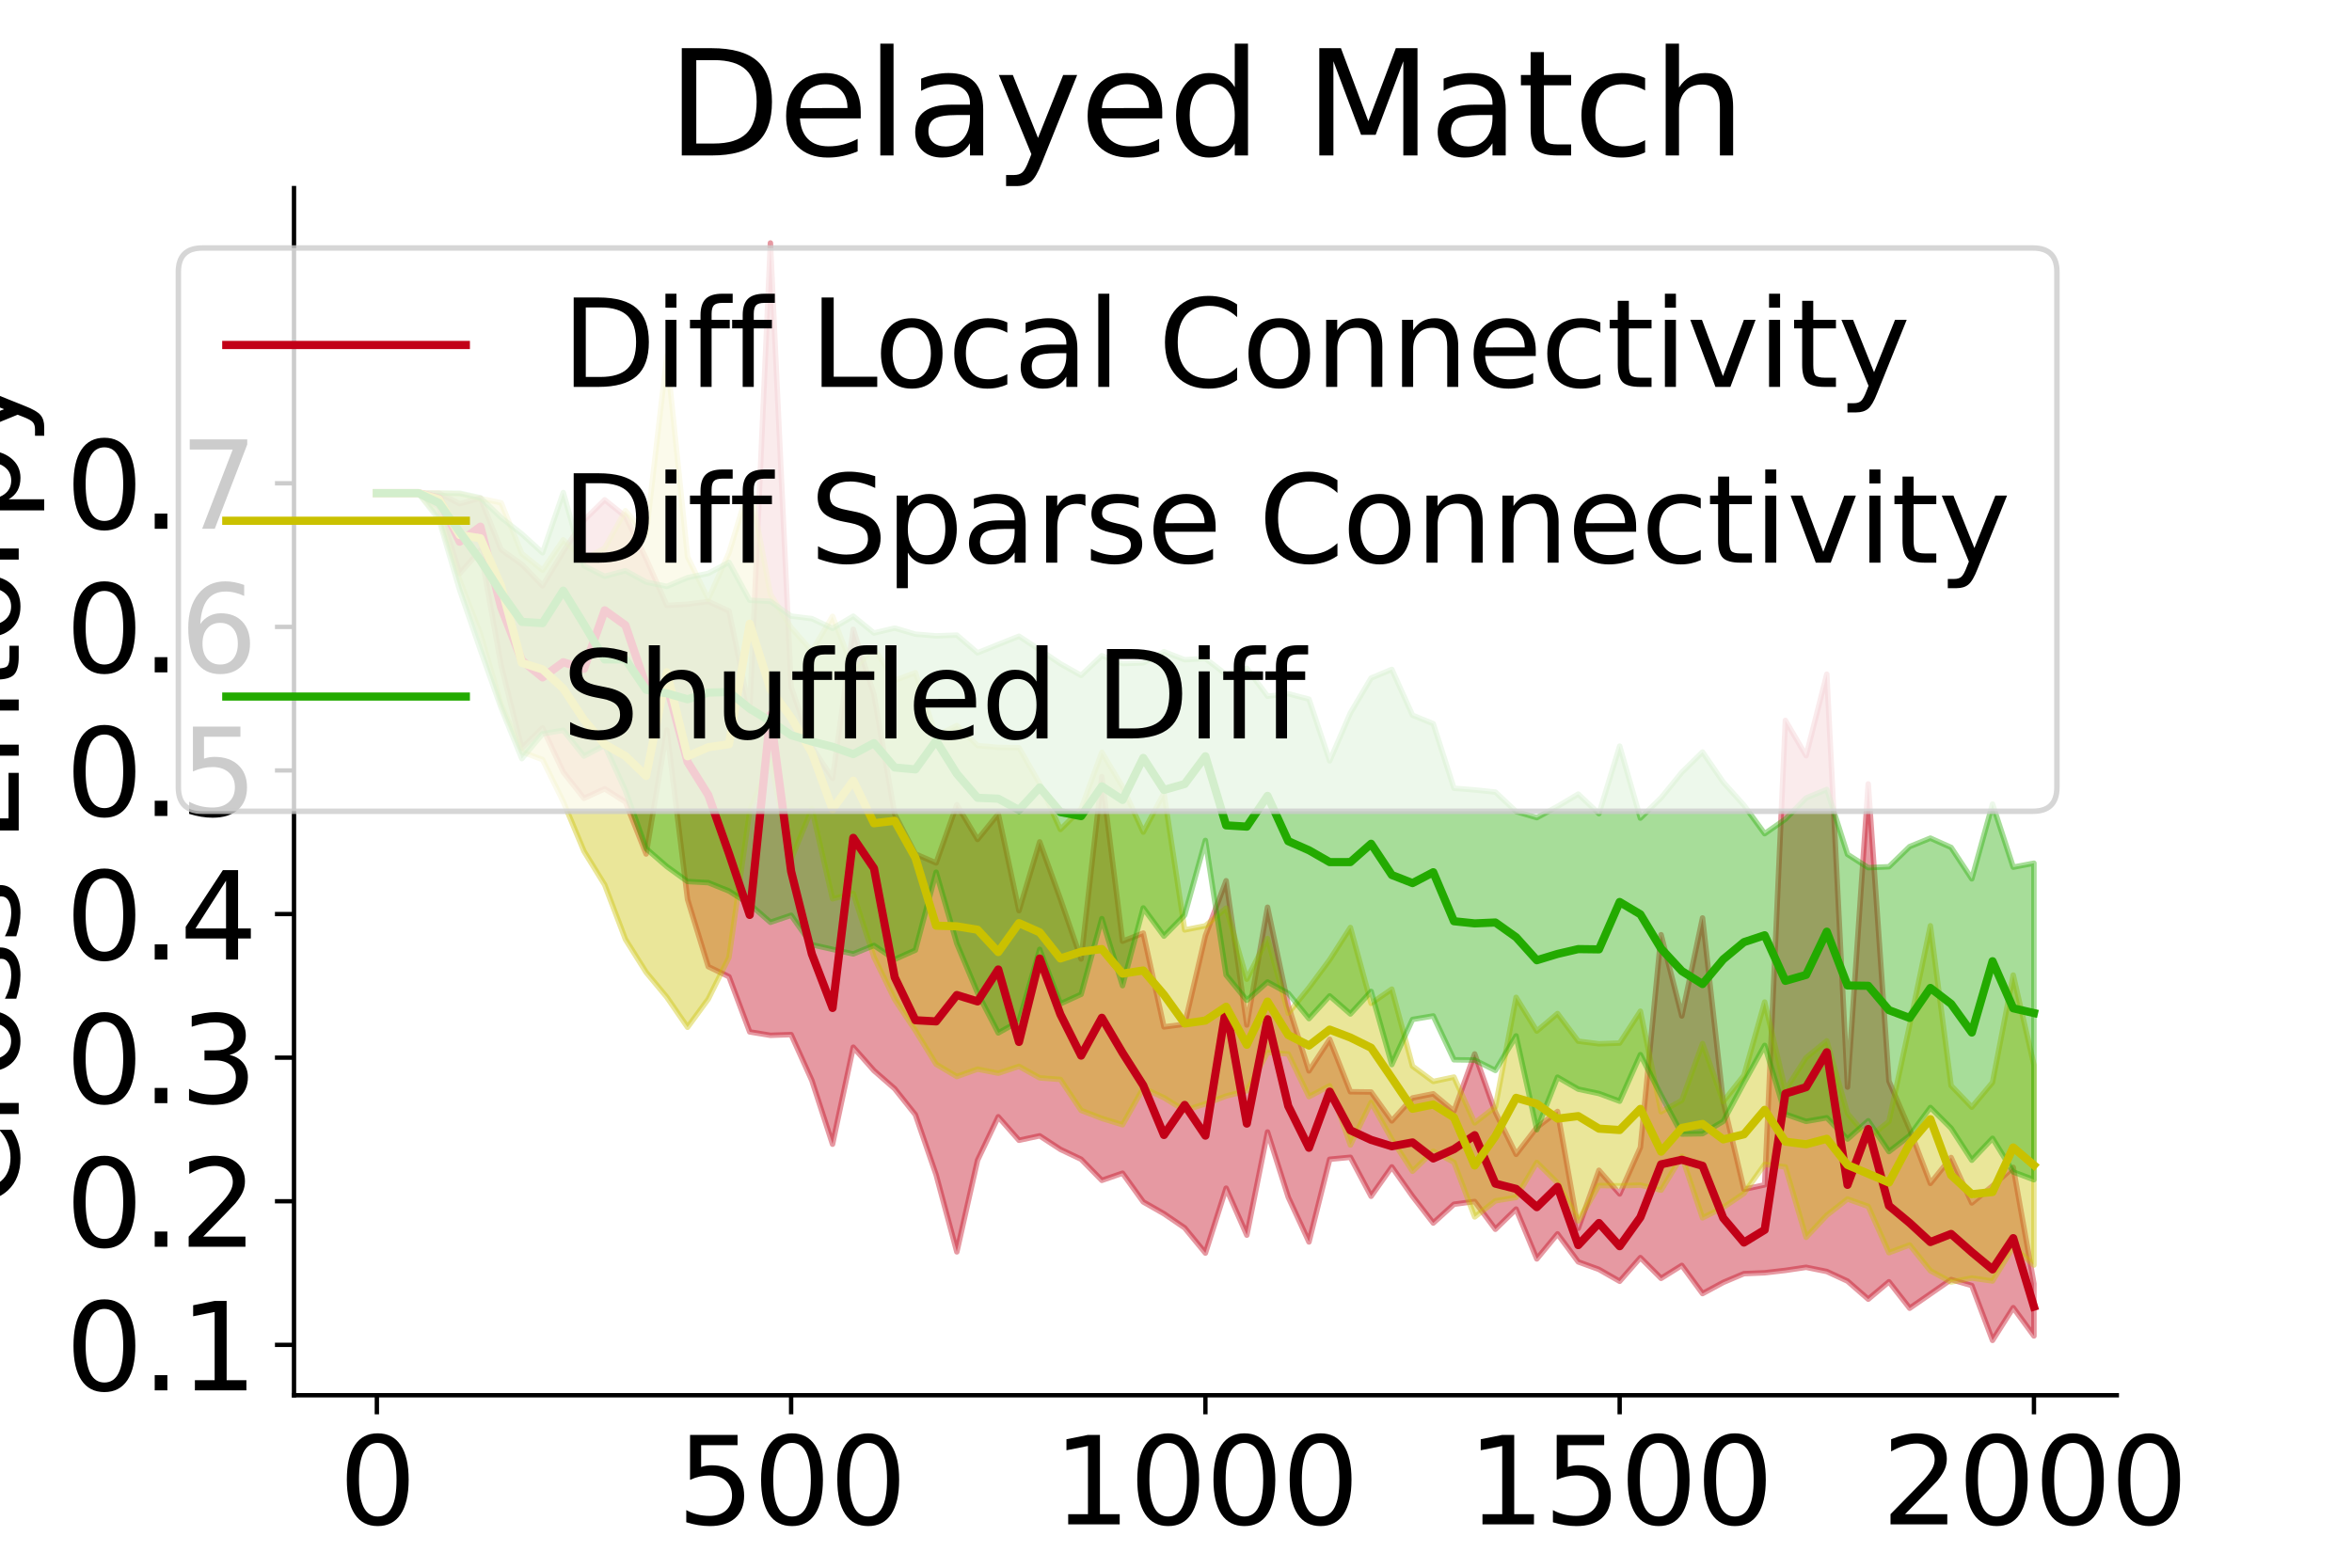 <?xml version="1.0" encoding="utf-8" standalone="no"?>
<!DOCTYPE svg PUBLIC "-//W3C//DTD SVG 1.1//EN"
  "http://www.w3.org/Graphics/SVG/1.1/DTD/svg11.dtd">
<svg xmlns:xlink="http://www.w3.org/1999/xlink" width="432pt" height="288pt" viewBox="0 0 432 288" xmlns="http://www.w3.org/2000/svg" version="1.1">
 <defs>
  <style type="text/css">*{stroke-linejoin: round; stroke-linecap: butt}</style>
 </defs>
 <g id="figure_1">
  <g id="patch_1">
   <path d="M 0 288 
L 432 288 
L 432 0 
L 0 0 
z
" style="fill: #ffffff"/>
  </g>
  <g id="axes_1">
   <g id="patch_2">
    <path d="M 54 256.32 
L 388.8 256.32 
L 388.8 34.56 
L 54 34.56 
z
" style="fill: #ffffff"/>
   </g>
   <g id="PolyCollection_1">
    <defs>
     <path id="ma720c25830" d="M 69.218 -197.41 
L 69.218 -197.408 
L 73.023 -197.407 
L 76.827 -197.407 
L 80.632 -194.85 
L 84.436 -182.634 
L 88.241 -186.94 
L 92.045 -165.747 
L 95.85 -150.564 
L 99.655 -154.284 
L 103.459 -146.17 
L 107.264 -141.336 
L 111.068 -143.093 
L 114.873 -140.675 
L 118.677 -131.11 
L 122.482 -153.881 
L 126.286 -122.768 
L 130.091 -110.419 
L 133.895 -108.577 
L 137.7 -98.428 
L 141.505 -97.805 
L 145.309 -97.933 
L 149.114 -89.515 
L 152.918 -77.8 
L 156.723 -95.623 
L 160.527 -91.313 
L 164.332 -87.993 
L 168.136 -83.213 
L 171.941 -72.174 
L 175.745 -58.019 
L 179.55 -74.856 
L 183.355 -82.841 
L 187.159 -78.518 
L 190.964 -79.336 
L 194.768 -76.85 
L 198.573 -75.04 
L 202.377 -71.158 
L 206.182 -72.474 
L 209.986 -67.202 
L 213.791 -65.027 
L 217.595 -62.432 
L 221.4 -57.797 
L 225.205 -69.723 
L 229.009 -61.09 
L 232.814 -80.046 
L 236.618 -68.075 
L 240.423 -59.839 
L 244.227 -75.034 
L 248.032 -75.393 
L 251.836 -68.234 
L 255.641 -73.632 
L 259.445 -68.232 
L 263.25 -63.315 
L 267.055 -66.768 
L 270.859 -67.274 
L 274.664 -62.173 
L 278.468 -65.885 
L 282.273 -56.722 
L 286.077 -61.329 
L 289.882 -56.18 
L 293.686 -54.796 
L 297.491 -52.615 
L 301.295 -56.967 
L 305.1 -53.153 
L 308.905 -55.535 
L 312.709 -50.355 
L 316.514 -52.407 
L 320.318 -54.02 
L 324.123 -54.177 
L 327.927 -54.617 
L 331.732 -55.181 
L 335.536 -54.414 
L 339.341 -52.65 
L 343.145 -49.327 
L 346.95 -52.531 
L 350.755 -47.666 
L 354.559 -50.299 
L 358.364 -52.937 
L 362.168 -51.831 
L 365.973 -41.76 
L 369.777 -47.77 
L 373.582 -42.572 
L 373.582 -52.17 
L 373.582 -52.17 
L 369.777 -73.541 
L 365.973 -70.134 
L 362.168 -67.004 
L 358.364 -75.356 
L 354.559 -70.594 
L 350.755 -80.542 
L 346.95 -89.376 
L 343.145 -143.989 
L 339.341 -88.289 
L 335.536 -164.144 
L 331.732 -149.166 
L 327.927 -155.657 
L 324.123 -70.325 
L 320.318 -69.513 
L 316.514 -85.586 
L 312.709 -119.368 
L 308.905 -101.349 
L 305.1 -116.281 
L 301.295 -77.208 
L 297.491 -68.658 
L 293.686 -73.008 
L 289.882 -62.349 
L 286.077 -83.813 
L 282.273 -80.88 
L 278.468 -75.937 
L 274.664 -83.672 
L 270.859 -94.383 
L 267.055 -83.878 
L 263.25 -87.057 
L 259.445 -86.299 
L 255.641 -82.075 
L 251.836 -87.388 
L 248.032 -87.433 
L 244.227 -97.064 
L 240.423 -91.259 
L 236.618 -103.311 
L 232.814 -121.333 
L 229.009 -99.696 
L 225.205 -126.202 
L 221.4 -116.099 
L 217.595 -99.849 
L 213.791 -99.346 
L 209.986 -116.581 
L 206.182 -115.084 
L 202.377 -145.328 
L 198.573 -111.815 
L 194.768 -122.835 
L 190.964 -133.342 
L 187.159 -120.689 
L 183.355 -138.474 
L 179.55 -133.771 
L 175.745 -140.169 
L 171.941 -129.465 
L 168.136 -131.121 
L 164.332 -138.436 
L 160.527 -160.387 
L 156.723 -172.403 
L 152.918 -145.009 
L 149.114 -150.775 
L 145.309 -161.805 
L 141.505 -243.36 
L 137.7 -157.421 
L 133.895 -175.758 
L 130.091 -177.509 
L 126.286 -177.004 
L 122.482 -176.779 
L 118.677 -185.358 
L 114.873 -193.125 
L 111.068 -196.177 
L 107.264 -192.422 
L 103.459 -186.666 
L 99.655 -180.393 
L 95.85 -184.31 
L 92.045 -187.022 
L 88.241 -196.499 
L 84.436 -195.462 
L 80.632 -197.389 
L 76.827 -197.414 
L 73.023 -197.409 
L 69.218 -197.41 
z
" style="stroke: #c20017; stroke-opacity: 0.4"/>
    </defs>
    <g clip-path="url(#p7f837a4f49)">
     <use xlink:href="#ma720c25830" x="0" y="288" style="fill: #c20017; fill-opacity: 0.4; stroke: #c20017; stroke-opacity: 0.4"/>
    </g>
   </g>
   <g id="PolyCollection_2">
    <defs>
     <path id="m6cebf77caf" d="M 69.218 -197.41 
L 69.218 -197.408 
L 73.023 -197.407 
L 76.827 -197.402 
L 80.632 -192.984 
L 84.436 -181.441 
L 88.241 -171.604 
L 92.045 -158.605 
L 95.85 -149.888 
L 99.655 -148.449 
L 103.459 -140.717 
L 107.264 -131.621 
L 111.068 -125.452 
L 114.873 -115.44 
L 118.677 -109.382 
L 122.482 -104.803 
L 126.286 -99.279 
L 130.091 -104.472 
L 133.895 -112.129 
L 137.7 -139.024 
L 141.505 -148.071 
L 145.309 -130.133 
L 149.114 -139.432 
L 152.918 -122.869 
L 156.723 -123.866 
L 160.527 -112.168 
L 164.332 -104.39 
L 168.136 -98.673 
L 171.941 -92.498 
L 175.745 -90.229 
L 179.55 -91.59 
L 183.355 -90.841 
L 187.159 -92.108 
L 190.964 -89.982 
L 194.768 -89.699 
L 198.573 -84.014 
L 202.377 -82.545 
L 206.182 -81.367 
L 209.986 -88.117 
L 213.791 -86.34 
L 217.595 -84 
L 221.4 -85.216 
L 225.205 -86.647 
L 229.009 -87.611 
L 232.814 -94.648 
L 236.618 -94.388 
L 240.423 -86.532 
L 244.227 -88.536 
L 248.032 -77.658 
L 251.836 -85.491 
L 255.641 -78.693 
L 259.445 -72.835 
L 263.25 -76.51 
L 267.055 -74.484 
L 270.859 -64.435 
L 274.664 -67.397 
L 278.468 -68.024 
L 282.273 -74.451 
L 286.077 -70.7 
L 289.882 -63.712 
L 293.686 -70.211 
L 297.491 -70.15 
L 301.295 -70.288 
L 305.1 -69.353 
L 308.905 -75.574 
L 312.709 -64.263 
L 316.514 -66.175 
L 320.318 -68.76 
L 324.123 -74.101 
L 327.927 -73.634 
L 331.732 -60.692 
L 335.536 -64.75 
L 339.341 -67.734 
L 343.145 -66.373 
L 346.95 -57.866 
L 350.755 -59.29 
L 354.559 -54.549 
L 358.364 -52.487 
L 362.168 -53.214 
L 365.973 -52.664 
L 369.777 -58.882 
L 373.582 -55.599 
L 373.582 -92.341 
L 373.582 -92.341 
L 369.777 -108.87 
L 365.973 -89.146 
L 362.168 -84.598 
L 358.364 -88.565 
L 354.559 -117.925 
L 350.755 -99.7 
L 346.95 -81.971 
L 343.145 -78.947 
L 339.341 -83.439 
L 335.536 -96.783 
L 331.732 -93.695 
L 327.927 -87.736 
L 324.123 -103.916 
L 320.318 -90.446 
L 316.514 -85.621 
L 312.709 -96.293 
L 308.905 -85.849 
L 305.1 -83.744 
L 301.295 -102.231 
L 297.491 -96.378 
L 293.686 -96.242 
L 289.882 -96.723 
L 286.077 -101.804 
L 282.273 -98.581 
L 278.468 -104.78 
L 274.664 -84.657 
L 270.859 -81.707 
L 267.055 -90.13 
L 263.25 -89.323 
L 259.445 -92.133 
L 255.641 -106.288 
L 251.836 -103.671 
L 248.032 -117.609 
L 244.227 -111.682 
L 240.423 -106.555 
L 236.618 -101.85 
L 232.814 -115.576 
L 229.009 -108.119 
L 225.205 -121.172 
L 221.4 -117.917 
L 217.595 -117.163 
L 213.791 -142.283 
L 209.986 -135.127 
L 206.182 -143.439 
L 202.377 -149.801 
L 198.573 -139.411 
L 194.768 -135.614 
L 190.964 -144.003 
L 187.159 -150.636 
L 183.355 -150.694 
L 179.55 -151.035 
L 175.745 -154.723 
L 171.941 -152.71 
L 168.136 -164.426 
L 164.332 -162.991 
L 160.527 -168.956 
L 156.723 -164.972 
L 152.918 -174.773 
L 149.114 -168.383 
L 145.309 -172.704 
L 141.505 -178.862 
L 137.7 -198.944 
L 133.895 -186.458 
L 130.091 -177.936 
L 126.286 -185.698 
L 122.482 -222.656 
L 118.677 -189.772 
L 114.873 -194.179 
L 111.068 -187.318 
L 107.264 -185.254 
L 103.459 -188.827 
L 99.655 -183.241 
L 95.85 -186.304 
L 92.045 -195.626 
L 88.241 -196.419 
L 84.436 -197.257 
L 80.632 -197.412 
L 76.827 -197.414 
L 73.023 -197.409 
L 69.218 -197.41 
z
" style="stroke: #cac100; stroke-opacity: 0.4"/>
    </defs>
    <g clip-path="url(#p7f837a4f49)">
     <use xlink:href="#m6cebf77caf" x="0" y="288" style="fill: #cac100; fill-opacity: 0.4; stroke: #cac100; stroke-opacity: 0.4"/>
    </g>
   </g>
   <g id="PolyCollection_3">
    <defs>
     <path id="m8f21d925d9" d="M 69.218 -197.41 
L 69.218 -197.408 
L 73.023 -197.407 
L 76.827 -197.403 
L 80.632 -192.52 
L 84.436 -179.594 
L 88.241 -168.595 
L 92.045 -157.944 
L 95.85 -148.624 
L 99.655 -153.196 
L 103.459 -153.837 
L 107.264 -149.093 
L 111.068 -151.079 
L 114.873 -142.745 
L 118.677 -132.111 
L 122.482 -128.808 
L 126.286 -126.057 
L 130.091 -125.847 
L 133.895 -124.314 
L 137.7 -121.885 
L 141.505 -118.564 
L 145.309 -119.854 
L 149.114 -114.446 
L 152.918 -113.596 
L 156.723 -112.755 
L 160.527 -114.314 
L 164.332 -111.76 
L 168.136 -113.454 
L 171.941 -127.772 
L 175.745 -114.645 
L 179.55 -105.594 
L 183.355 -98.241 
L 187.159 -100.374 
L 190.964 -113.599 
L 194.768 -103.595 
L 198.573 -105.333 
L 202.377 -119.238 
L 206.182 -106.924 
L 209.986 -121.206 
L 213.791 -116.021 
L 217.595 -119.887 
L 221.4 -133.604 
L 225.205 -108.878 
L 229.009 -104.237 
L 232.814 -107.601 
L 236.618 -105.528 
L 240.423 -100.869 
L 244.227 -105.042 
L 248.032 -101.72 
L 251.836 -105.871 
L 255.641 -92.426 
L 259.445 -100.72 
L 263.25 -101.362 
L 267.055 -93.305 
L 270.859 -93.255 
L 274.664 -91.353 
L 278.468 -97.698 
L 282.273 -80.458 
L 286.077 -90.113 
L 289.882 -87.911 
L 293.686 -87.109 
L 297.491 -85.701 
L 301.295 -94.252 
L 305.1 -86.783 
L 308.905 -79.665 
L 312.709 -79.722 
L 316.514 -81.996 
L 320.318 -89.082 
L 324.123 -95.951 
L 327.927 -83.322 
L 331.732 -81.988 
L 335.536 -82.653 
L 339.341 -78.74 
L 343.145 -82.102 
L 346.95 -76.435 
L 350.755 -79.379 
L 354.559 -84.545 
L 358.364 -80.73 
L 362.168 -74.854 
L 365.973 -78.882 
L 369.777 -72.703 
L 373.582 -71.278 
L 373.582 -129.421 
L 373.582 -129.421 
L 369.777 -128.689 
L 365.973 -140.285 
L 362.168 -126.544 
L 358.364 -132.321 
L 354.559 -134.025 
L 350.755 -132.471 
L 346.95 -128.773 
L 343.145 -128.6 
L 339.341 -131.048 
L 335.536 -142.971 
L 331.732 -141.401 
L 327.927 -137.512 
L 324.123 -134.842 
L 320.318 -140.069 
L 316.514 -144.3 
L 312.709 -149.85 
L 308.905 -146.104 
L 305.1 -141.429 
L 301.295 -137.704 
L 297.491 -150.934 
L 293.686 -138.526 
L 289.882 -142.12 
L 286.077 -139.854 
L 282.273 -137.788 
L 278.468 -138.911 
L 274.664 -142.488 
L 270.859 -142.886 
L 267.055 -143.188 
L 263.25 -155.051 
L 259.445 -156.606 
L 255.641 -165.026 
L 251.836 -163.434 
L 248.032 -157.023 
L 244.227 -148.211 
L 240.423 -159.555 
L 236.618 -160.557 
L 232.814 -160.099 
L 229.009 -165.229 
L 225.205 -164.089 
L 221.4 -167.028 
L 217.595 -166.795 
L 213.791 -168.278 
L 209.986 -166.228 
L 206.182 -166.102 
L 202.377 -167.542 
L 198.573 -163.922 
L 194.768 -166.064 
L 190.964 -168.627 
L 187.159 -171.121 
L 183.355 -169.61 
L 179.55 -168.067 
L 175.745 -171.327 
L 171.941 -171.186 
L 168.136 -171.499 
L 164.332 -172.613 
L 160.527 -171.712 
L 156.723 -174.799 
L 152.918 -172.559 
L 149.114 -174.353 
L 145.309 -174.815 
L 141.505 -177.528 
L 137.7 -177.728 
L 133.895 -184.694 
L 130.091 -182.666 
L 126.286 -181.879 
L 122.482 -180.273 
L 118.677 -181.067 
L 114.873 -183.156 
L 111.068 -182.126 
L 107.264 -184.054 
L 103.459 -197.516 
L 99.655 -186.441 
L 95.85 -189.91 
L 92.045 -192.899 
L 88.241 -196.563 
L 84.436 -197.401 
L 80.632 -197.419 
L 76.827 -197.413 
L 73.023 -197.41 
L 69.218 -197.41 
z
" style="stroke: #23aa00; stroke-opacity: 0.4"/>
    </defs>
    <g clip-path="url(#p7f837a4f49)">
     <use xlink:href="#m8f21d925d9" x="0" y="288" style="fill: #23aa00; fill-opacity: 0.4; stroke: #23aa00; stroke-opacity: 0.4"/>
    </g>
   </g>
   <g id="matplotlib.axis_1">
    <g id="xtick_1">
     <g id="line2d_1">
      <defs>
       <path id="meb3ae6e59e" d="M 0 0 
L 0 3.5 
" style="stroke: #000000; stroke-width: 0.8"/>
      </defs>
      <g>
       <use xlink:href="#meb3ae6e59e" x="69.218" y="256.32" style="stroke: #000000; stroke-width: 0.8"/>
      </g>
     </g>
     <g id="text_1">
      <!-- 0 -->
      <g transform="translate(62.219 280.037) scale(0.22 -0.22)">
       <defs>
        <path id="DejaVuSans-30" d="M 2034 4250 
Q 1547 4250 1301 3770 
Q 1056 3291 1056 2328 
Q 1056 1369 1301 889 
Q 1547 409 2034 409 
Q 2525 409 2770 889 
Q 3016 1369 3016 2328 
Q 3016 3291 2770 3770 
Q 2525 4250 2034 4250 
z
M 2034 4750 
Q 2819 4750 3233 4129 
Q 3647 3509 3647 2328 
Q 3647 1150 3233 529 
Q 2819 -91 2034 -91 
Q 1250 -91 836 529 
Q 422 1150 422 2328 
Q 422 3509 836 4129 
Q 1250 4750 2034 4750 
z
" transform="scale(0.016)"/>
       </defs>
       <use xlink:href="#DejaVuSans-30"/>
      </g>
     </g>
    </g>
    <g id="xtick_2">
     <g id="line2d_2">
      <g>
       <use xlink:href="#meb3ae6e59e" x="145.309" y="256.32" style="stroke: #000000; stroke-width: 0.8"/>
      </g>
     </g>
     <g id="text_2">
      <!-- 500 -->
      <g transform="translate(124.313 280.037) scale(0.22 -0.22)">
       <defs>
        <path id="DejaVuSans-35" d="M 691 4666 
L 3169 4666 
L 3169 4134 
L 1269 4134 
L 1269 2991 
Q 1406 3038 1543 3061 
Q 1681 3084 1819 3084 
Q 2600 3084 3056 2656 
Q 3513 2228 3513 1497 
Q 3513 744 3044 326 
Q 2575 -91 1722 -91 
Q 1428 -91 1123 -41 
Q 819 9 494 109 
L 494 744 
Q 775 591 1075 516 
Q 1375 441 1709 441 
Q 2250 441 2565 725 
Q 2881 1009 2881 1497 
Q 2881 1984 2565 2268 
Q 2250 2553 1709 2553 
Q 1456 2553 1204 2497 
Q 953 2441 691 2322 
L 691 4666 
z
" transform="scale(0.016)"/>
       </defs>
       <use xlink:href="#DejaVuSans-35"/>
       <use xlink:href="#DejaVuSans-30" x="63.623"/>
       <use xlink:href="#DejaVuSans-30" x="127.246"/>
      </g>
     </g>
    </g>
    <g id="xtick_3">
     <g id="line2d_3">
      <g>
       <use xlink:href="#meb3ae6e59e" x="221.4" y="256.32" style="stroke: #000000; stroke-width: 0.8"/>
      </g>
     </g>
     <g id="text_3">
      <!-- 1000 -->
      <g transform="translate(193.405 280.037) scale(0.22 -0.22)">
       <defs>
        <path id="DejaVuSans-31" d="M 794 531 
L 1825 531 
L 1825 4091 
L 703 3866 
L 703 4441 
L 1819 4666 
L 2450 4666 
L 2450 531 
L 3481 531 
L 3481 0 
L 794 0 
L 794 531 
z
" transform="scale(0.016)"/>
       </defs>
       <use xlink:href="#DejaVuSans-31"/>
       <use xlink:href="#DejaVuSans-30" x="63.623"/>
       <use xlink:href="#DejaVuSans-30" x="127.246"/>
       <use xlink:href="#DejaVuSans-30" x="190.869"/>
      </g>
     </g>
    </g>
    <g id="xtick_4">
     <g id="line2d_4">
      <g>
       <use xlink:href="#meb3ae6e59e" x="297.491" y="256.32" style="stroke: #000000; stroke-width: 0.8"/>
      </g>
     </g>
     <g id="text_4">
      <!-- 1500 -->
      <g transform="translate(269.496 280.037) scale(0.22 -0.22)">
       <use xlink:href="#DejaVuSans-31"/>
       <use xlink:href="#DejaVuSans-35" x="63.623"/>
       <use xlink:href="#DejaVuSans-30" x="127.246"/>
       <use xlink:href="#DejaVuSans-30" x="190.869"/>
      </g>
     </g>
    </g>
    <g id="xtick_5">
     <g id="line2d_5">
      <g>
       <use xlink:href="#meb3ae6e59e" x="373.582" y="256.32" style="stroke: #000000; stroke-width: 0.8"/>
      </g>
     </g>
     <g id="text_5">
      <!-- 2000 -->
      <g transform="translate(345.587 280.037) scale(0.22 -0.22)">
       <defs>
        <path id="DejaVuSans-32" d="M 1228 531 
L 3431 531 
L 3431 0 
L 469 0 
L 469 531 
Q 828 903 1448 1529 
Q 2069 2156 2228 2338 
Q 2531 2678 2651 2914 
Q 2772 3150 2772 3378 
Q 2772 3750 2511 3984 
Q 2250 4219 1831 4219 
Q 1534 4219 1204 4116 
Q 875 4013 500 3803 
L 500 4441 
Q 881 4594 1212 4672 
Q 1544 4750 1819 4750 
Q 2544 4750 2975 4387 
Q 3406 4025 3406 3419 
Q 3406 3131 3298 2873 
Q 3191 2616 2906 2266 
Q 2828 2175 2409 1742 
Q 1991 1309 1228 531 
z
" transform="scale(0.016)"/>
       </defs>
       <use xlink:href="#DejaVuSans-32"/>
       <use xlink:href="#DejaVuSans-30" x="63.623"/>
       <use xlink:href="#DejaVuSans-30" x="127.246"/>
       <use xlink:href="#DejaVuSans-30" x="190.869"/>
      </g>
     </g>
    </g>
    <g id="text_6">
     <!-- Iterations -->
     <g transform="translate(169.011 305.328) scale(0.22 -0.22)">
      <defs>
       <path id="DejaVuSans-49" d="M 628 4666 
L 1259 4666 
L 1259 0 
L 628 0 
L 628 4666 
z
" transform="scale(0.016)"/>
       <path id="DejaVuSans-74" d="M 1172 4494 
L 1172 3500 
L 2356 3500 
L 2356 3053 
L 1172 3053 
L 1172 1153 
Q 1172 725 1289 603 
Q 1406 481 1766 481 
L 2356 481 
L 2356 0 
L 1766 0 
Q 1100 0 847 248 
Q 594 497 594 1153 
L 594 3053 
L 172 3053 
L 172 3500 
L 594 3500 
L 594 4494 
L 1172 4494 
z
" transform="scale(0.016)"/>
       <path id="DejaVuSans-65" d="M 3597 1894 
L 3597 1613 
L 953 1613 
Q 991 1019 1311 708 
Q 1631 397 2203 397 
Q 2534 397 2845 478 
Q 3156 559 3463 722 
L 3463 178 
Q 3153 47 2828 -22 
Q 2503 -91 2169 -91 
Q 1331 -91 842 396 
Q 353 884 353 1716 
Q 353 2575 817 3079 
Q 1281 3584 2069 3584 
Q 2775 3584 3186 3129 
Q 3597 2675 3597 1894 
z
M 3022 2063 
Q 3016 2534 2758 2815 
Q 2500 3097 2075 3097 
Q 1594 3097 1305 2825 
Q 1016 2553 972 2059 
L 3022 2063 
z
" transform="scale(0.016)"/>
       <path id="DejaVuSans-72" d="M 2631 2963 
Q 2534 3019 2420 3045 
Q 2306 3072 2169 3072 
Q 1681 3072 1420 2755 
Q 1159 2438 1159 1844 
L 1159 0 
L 581 0 
L 581 3500 
L 1159 3500 
L 1159 2956 
Q 1341 3275 1631 3429 
Q 1922 3584 2338 3584 
Q 2397 3584 2469 3576 
Q 2541 3569 2628 3553 
L 2631 2963 
z
" transform="scale(0.016)"/>
       <path id="DejaVuSans-61" d="M 2194 1759 
Q 1497 1759 1228 1600 
Q 959 1441 959 1056 
Q 959 750 1161 570 
Q 1363 391 1709 391 
Q 2188 391 2477 730 
Q 2766 1069 2766 1631 
L 2766 1759 
L 2194 1759 
z
M 3341 1997 
L 3341 0 
L 2766 0 
L 2766 531 
Q 2569 213 2275 61 
Q 1981 -91 1556 -91 
Q 1019 -91 701 211 
Q 384 513 384 1019 
Q 384 1609 779 1909 
Q 1175 2209 1959 2209 
L 2766 2209 
L 2766 2266 
Q 2766 2663 2505 2880 
Q 2244 3097 1772 3097 
Q 1472 3097 1187 3025 
Q 903 2953 641 2809 
L 641 3341 
Q 956 3463 1253 3523 
Q 1550 3584 1831 3584 
Q 2591 3584 2966 3190 
Q 3341 2797 3341 1997 
z
" transform="scale(0.016)"/>
       <path id="DejaVuSans-69" d="M 603 3500 
L 1178 3500 
L 1178 0 
L 603 0 
L 603 3500 
z
M 603 4863 
L 1178 4863 
L 1178 4134 
L 603 4134 
L 603 4863 
z
" transform="scale(0.016)"/>
       <path id="DejaVuSans-6f" d="M 1959 3097 
Q 1497 3097 1228 2736 
Q 959 2375 959 1747 
Q 959 1119 1226 758 
Q 1494 397 1959 397 
Q 2419 397 2687 759 
Q 2956 1122 2956 1747 
Q 2956 2369 2687 2733 
Q 2419 3097 1959 3097 
z
M 1959 3584 
Q 2709 3584 3137 3096 
Q 3566 2609 3566 1747 
Q 3566 888 3137 398 
Q 2709 -91 1959 -91 
Q 1206 -91 779 398 
Q 353 888 353 1747 
Q 353 2609 779 3096 
Q 1206 3584 1959 3584 
z
" transform="scale(0.016)"/>
       <path id="DejaVuSans-6e" d="M 3513 2113 
L 3513 0 
L 2938 0 
L 2938 2094 
Q 2938 2591 2744 2837 
Q 2550 3084 2163 3084 
Q 1697 3084 1428 2787 
Q 1159 2491 1159 1978 
L 1159 0 
L 581 0 
L 581 3500 
L 1159 3500 
L 1159 2956 
Q 1366 3272 1645 3428 
Q 1925 3584 2291 3584 
Q 2894 3584 3203 3211 
Q 3513 2838 3513 2113 
z
" transform="scale(0.016)"/>
       <path id="DejaVuSans-73" d="M 2834 3397 
L 2834 2853 
Q 2591 2978 2328 3040 
Q 2066 3103 1784 3103 
Q 1356 3103 1142 2972 
Q 928 2841 928 2578 
Q 928 2378 1081 2264 
Q 1234 2150 1697 2047 
L 1894 2003 
Q 2506 1872 2764 1633 
Q 3022 1394 3022 966 
Q 3022 478 2636 193 
Q 2250 -91 1575 -91 
Q 1294 -91 989 -36 
Q 684 19 347 128 
L 347 722 
Q 666 556 975 473 
Q 1284 391 1588 391 
Q 1994 391 2212 530 
Q 2431 669 2431 922 
Q 2431 1156 2273 1281 
Q 2116 1406 1581 1522 
L 1381 1569 
Q 847 1681 609 1914 
Q 372 2147 372 2553 
Q 372 3047 722 3315 
Q 1072 3584 1716 3584 
Q 2034 3584 2315 3537 
Q 2597 3491 2834 3397 
z
" transform="scale(0.016)"/>
      </defs>
      <use xlink:href="#DejaVuSans-49"/>
      <use xlink:href="#DejaVuSans-74" x="29.492"/>
      <use xlink:href="#DejaVuSans-65" x="68.701"/>
      <use xlink:href="#DejaVuSans-72" x="130.225"/>
      <use xlink:href="#DejaVuSans-61" x="171.338"/>
      <use xlink:href="#DejaVuSans-74" x="232.617"/>
      <use xlink:href="#DejaVuSans-69" x="271.826"/>
      <use xlink:href="#DejaVuSans-6f" x="299.609"/>
      <use xlink:href="#DejaVuSans-6e" x="360.791"/>
      <use xlink:href="#DejaVuSans-73" x="424.17"/>
     </g>
    </g>
   </g>
   <g id="matplotlib.axis_2">
    <g id="ytick_1">
     <g id="line2d_6">
      <defs>
       <path id="m54b4ace2bd" d="M 0 0 
L -3.5 0 
" style="stroke: #000000; stroke-width: 0.8"/>
      </defs>
      <g>
       <use xlink:href="#m54b4ace2bd" x="54" y="247.063" style="stroke: #000000; stroke-width: 0.8"/>
      </g>
     </g>
     <g id="text_7">
      <!-- 0.1 -->
      <g transform="translate(12.013 255.421) scale(0.22 -0.22)">
       <defs>
        <path id="DejaVuSans-2e" d="M 684 794 
L 1344 794 
L 1344 0 
L 684 0 
L 684 794 
z
" transform="scale(0.016)"/>
       </defs>
       <use xlink:href="#DejaVuSans-30"/>
       <use xlink:href="#DejaVuSans-2e" x="63.623"/>
       <use xlink:href="#DejaVuSans-31" x="95.41"/>
      </g>
     </g>
    </g>
    <g id="ytick_2">
     <g id="line2d_7">
      <g>
       <use xlink:href="#m54b4ace2bd" x="54" y="220.683" style="stroke: #000000; stroke-width: 0.8"/>
      </g>
     </g>
     <g id="text_8">
      <!-- 0.2 -->
      <g transform="translate(12.013 229.041) scale(0.22 -0.22)">
       <use xlink:href="#DejaVuSans-30"/>
       <use xlink:href="#DejaVuSans-2e" x="63.623"/>
       <use xlink:href="#DejaVuSans-32" x="95.41"/>
      </g>
     </g>
    </g>
    <g id="ytick_3">
     <g id="line2d_8">
      <g>
       <use xlink:href="#m54b4ace2bd" x="54" y="194.303" style="stroke: #000000; stroke-width: 0.8"/>
      </g>
     </g>
     <g id="text_9">
      <!-- 0.3 -->
      <g transform="translate(12.013 202.661) scale(0.22 -0.22)">
       <defs>
        <path id="DejaVuSans-33" d="M 2597 2516 
Q 3050 2419 3304 2112 
Q 3559 1806 3559 1356 
Q 3559 666 3084 287 
Q 2609 -91 1734 -91 
Q 1441 -91 1130 -33 
Q 819 25 488 141 
L 488 750 
Q 750 597 1062 519 
Q 1375 441 1716 441 
Q 2309 441 2620 675 
Q 2931 909 2931 1356 
Q 2931 1769 2642 2001 
Q 2353 2234 1838 2234 
L 1294 2234 
L 1294 2753 
L 1863 2753 
Q 2328 2753 2575 2939 
Q 2822 3125 2822 3475 
Q 2822 3834 2567 4026 
Q 2313 4219 1838 4219 
Q 1578 4219 1281 4162 
Q 984 4106 628 3988 
L 628 4550 
Q 988 4650 1302 4700 
Q 1616 4750 1894 4750 
Q 2613 4750 3031 4423 
Q 3450 4097 3450 3541 
Q 3450 3153 3228 2886 
Q 3006 2619 2597 2516 
z
" transform="scale(0.016)"/>
       </defs>
       <use xlink:href="#DejaVuSans-30"/>
       <use xlink:href="#DejaVuSans-2e" x="63.623"/>
       <use xlink:href="#DejaVuSans-33" x="95.41"/>
      </g>
     </g>
    </g>
    <g id="ytick_4">
     <g id="line2d_9">
      <g>
       <use xlink:href="#m54b4ace2bd" x="54" y="167.923" style="stroke: #000000; stroke-width: 0.8"/>
      </g>
     </g>
     <g id="text_10">
      <!-- 0.4 -->
      <g transform="translate(12.013 176.281) scale(0.22 -0.22)">
       <defs>
        <path id="DejaVuSans-34" d="M 2419 4116 
L 825 1625 
L 2419 1625 
L 2419 4116 
z
M 2253 4666 
L 3047 4666 
L 3047 1625 
L 3713 1625 
L 3713 1100 
L 3047 1100 
L 3047 0 
L 2419 0 
L 2419 1100 
L 313 1100 
L 313 1709 
L 2253 4666 
z
" transform="scale(0.016)"/>
       </defs>
       <use xlink:href="#DejaVuSans-30"/>
       <use xlink:href="#DejaVuSans-2e" x="63.623"/>
       <use xlink:href="#DejaVuSans-34" x="95.41"/>
      </g>
     </g>
    </g>
    <g id="ytick_5">
     <g id="line2d_10">
      <g>
       <use xlink:href="#m54b4ace2bd" x="54" y="141.543" style="stroke: #000000; stroke-width: 0.8"/>
      </g>
     </g>
     <g id="text_11">
      <!-- 0.5 -->
      <g transform="translate(12.013 149.901) scale(0.22 -0.22)">
       <use xlink:href="#DejaVuSans-30"/>
       <use xlink:href="#DejaVuSans-2e" x="63.623"/>
       <use xlink:href="#DejaVuSans-35" x="95.41"/>
      </g>
     </g>
    </g>
    <g id="ytick_6">
     <g id="line2d_11">
      <g>
       <use xlink:href="#m54b4ace2bd" x="54" y="115.163" style="stroke: #000000; stroke-width: 0.8"/>
      </g>
     </g>
     <g id="text_12">
      <!-- 0.6 -->
      <g transform="translate(12.013 123.521) scale(0.22 -0.22)">
       <defs>
        <path id="DejaVuSans-36" d="M 2113 2584 
Q 1688 2584 1439 2293 
Q 1191 2003 1191 1497 
Q 1191 994 1439 701 
Q 1688 409 2113 409 
Q 2538 409 2786 701 
Q 3034 994 3034 1497 
Q 3034 2003 2786 2293 
Q 2538 2584 2113 2584 
z
M 3366 4563 
L 3366 3988 
Q 3128 4100 2886 4159 
Q 2644 4219 2406 4219 
Q 1781 4219 1451 3797 
Q 1122 3375 1075 2522 
Q 1259 2794 1537 2939 
Q 1816 3084 2150 3084 
Q 2853 3084 3261 2657 
Q 3669 2231 3669 1497 
Q 3669 778 3244 343 
Q 2819 -91 2113 -91 
Q 1303 -91 875 529 
Q 447 1150 447 2328 
Q 447 3434 972 4092 
Q 1497 4750 2381 4750 
Q 2619 4750 2861 4703 
Q 3103 4656 3366 4563 
z
" transform="scale(0.016)"/>
       </defs>
       <use xlink:href="#DejaVuSans-30"/>
       <use xlink:href="#DejaVuSans-2e" x="63.623"/>
       <use xlink:href="#DejaVuSans-36" x="95.41"/>
      </g>
     </g>
    </g>
    <g id="ytick_7">
     <g id="line2d_12">
      <g>
       <use xlink:href="#m54b4ace2bd" x="54" y="88.783" style="stroke: #000000; stroke-width: 0.8"/>
      </g>
     </g>
     <g id="text_13">
      <!-- 0.7 -->
      <g transform="translate(12.013 97.141) scale(0.22 -0.22)">
       <defs>
        <path id="DejaVuSans-37" d="M 525 4666 
L 3525 4666 
L 3525 4397 
L 1831 0 
L 1172 0 
L 2766 4134 
L 525 4134 
L 525 4666 
z
" transform="scale(0.016)"/>
       </defs>
       <use xlink:href="#DejaVuSans-30"/>
       <use xlink:href="#DejaVuSans-2e" x="63.623"/>
       <use xlink:href="#DejaVuSans-37" x="95.41"/>
      </g>
     </g>
    </g>
    <g id="text_14">
     <!-- Cross Entorpy -->
     <g transform="translate(3.438 222.064) rotate(-90) scale(0.22 -0.22)">
      <defs>
       <path id="DejaVuSans-43" d="M 4122 4306 
L 4122 3641 
Q 3803 3938 3442 4084 
Q 3081 4231 2675 4231 
Q 1875 4231 1450 3742 
Q 1025 3253 1025 2328 
Q 1025 1406 1450 917 
Q 1875 428 2675 428 
Q 3081 428 3442 575 
Q 3803 722 4122 1019 
L 4122 359 
Q 3791 134 3420 21 
Q 3050 -91 2638 -91 
Q 1578 -91 968 557 
Q 359 1206 359 2328 
Q 359 3453 968 4101 
Q 1578 4750 2638 4750 
Q 3056 4750 3426 4639 
Q 3797 4528 4122 4306 
z
" transform="scale(0.016)"/>
       <path id="DejaVuSans-20" transform="scale(0.016)"/>
       <path id="DejaVuSans-45" d="M 628 4666 
L 3578 4666 
L 3578 4134 
L 1259 4134 
L 1259 2753 
L 3481 2753 
L 3481 2222 
L 1259 2222 
L 1259 531 
L 3634 531 
L 3634 0 
L 628 0 
L 628 4666 
z
" transform="scale(0.016)"/>
       <path id="DejaVuSans-70" d="M 1159 525 
L 1159 -1331 
L 581 -1331 
L 581 3500 
L 1159 3500 
L 1159 2969 
Q 1341 3281 1617 3432 
Q 1894 3584 2278 3584 
Q 2916 3584 3314 3078 
Q 3713 2572 3713 1747 
Q 3713 922 3314 415 
Q 2916 -91 2278 -91 
Q 1894 -91 1617 61 
Q 1341 213 1159 525 
z
M 3116 1747 
Q 3116 2381 2855 2742 
Q 2594 3103 2138 3103 
Q 1681 3103 1420 2742 
Q 1159 2381 1159 1747 
Q 1159 1113 1420 752 
Q 1681 391 2138 391 
Q 2594 391 2855 752 
Q 3116 1113 3116 1747 
z
" transform="scale(0.016)"/>
       <path id="DejaVuSans-79" d="M 2059 -325 
Q 1816 -950 1584 -1140 
Q 1353 -1331 966 -1331 
L 506 -1331 
L 506 -850 
L 844 -850 
Q 1081 -850 1212 -737 
Q 1344 -625 1503 -206 
L 1606 56 
L 191 3500 
L 800 3500 
L 1894 763 
L 2988 3500 
L 3597 3500 
L 2059 -325 
z
" transform="scale(0.016)"/>
      </defs>
      <use xlink:href="#DejaVuSans-43"/>
      <use xlink:href="#DejaVuSans-72" x="69.824"/>
      <use xlink:href="#DejaVuSans-6f" x="108.688"/>
      <use xlink:href="#DejaVuSans-73" x="169.869"/>
      <use xlink:href="#DejaVuSans-73" x="221.969"/>
      <use xlink:href="#DejaVuSans-20" x="274.068"/>
      <use xlink:href="#DejaVuSans-45" x="305.855"/>
      <use xlink:href="#DejaVuSans-6e" x="369.039"/>
      <use xlink:href="#DejaVuSans-74" x="432.418"/>
      <use xlink:href="#DejaVuSans-6f" x="471.627"/>
      <use xlink:href="#DejaVuSans-72" x="532.809"/>
      <use xlink:href="#DejaVuSans-70" x="573.922"/>
      <use xlink:href="#DejaVuSans-79" x="637.398"/>
     </g>
    </g>
   </g>
   <g id="line2d_13">
    <path d="M 69.218 90.591 
L 73.023 90.591 
L 76.827 90.59 
L 80.632 91.631 
L 84.436 99.518 
L 88.241 96.751 
L 92.045 111.564 
L 95.85 121.343 
L 99.655 124.448 
L 103.459 121.657 
L 107.264 122.868 
L 111.068 112.121 
L 114.873 114.866 
L 118.677 126.029 
L 122.482 125.782 
L 126.286 139.976 
L 130.091 146.056 
L 133.895 156.809 
L 137.7 168.08 
L 141.505 131.319 
L 145.309 160.081 
L 149.114 175.261 
L 152.918 185.173 
L 156.723 153.922 
L 160.527 159.526 
L 164.332 179.545 
L 168.136 187.428 
L 171.941 187.641 
L 175.745 182.798 
L 179.55 183.971 
L 183.355 178.102 
L 187.159 191.417 
L 190.964 176.092 
L 194.768 186.354 
L 198.573 193.926 
L 202.377 186.976 
L 206.182 193.415 
L 209.986 199.393 
L 213.791 208.508 
L 217.595 202.988 
L 221.4 208.626 
L 225.205 185.131 
L 229.009 206.414 
L 232.814 187.239 
L 236.618 203.195 
L 240.423 210.858 
L 244.227 200.549 
L 248.032 207.646 
L 251.836 209.41 
L 255.641 210.583 
L 259.445 209.875 
L 263.25 212.823 
L 267.055 211.115 
L 270.859 208.546 
L 274.664 217.446 
L 278.468 218.413 
L 282.273 221.765 
L 286.077 218.035 
L 289.882 228.738 
L 293.686 224.679 
L 297.491 228.942 
L 301.295 223.626 
L 305.1 213.903 
L 308.905 213.061 
L 312.709 214.168 
L 316.514 223.764 
L 320.318 228.267 
L 324.123 225.938 
L 327.927 200.904 
L 331.732 199.728 
L 335.536 193.311 
L 339.341 217.669 
L 343.145 207.41 
L 346.95 221.507 
L 350.755 224.668 
L 354.559 228.174 
L 358.364 226.688 
L 362.168 230.041 
L 365.973 233.2 
L 369.777 227.461 
L 373.582 240.045 
" clip-path="url(#p7f837a4f49)" style="fill: none; stroke: #c20017; stroke-width: 1.5; stroke-linecap: square"/>
   </g>
   <g id="line2d_14">
    <path d="M 69.218 90.591 
L 73.023 90.591 
L 76.827 90.592 
L 80.632 91.732 
L 84.436 98.287 
L 88.241 98.882 
L 92.045 107.672 
L 95.85 121.776 
L 99.655 122.975 
L 103.459 126.491 
L 107.264 132.264 
L 111.068 136.728 
L 114.873 138.889 
L 118.677 142.552 
L 122.482 123.504 
L 126.286 138.939 
L 130.091 137.274 
L 133.895 136.721 
L 137.7 114.58 
L 141.505 126.621 
L 145.309 131.844 
L 149.114 138.268 
L 152.918 148.652 
L 156.723 143.41 
L 160.527 151.241 
L 164.332 150.785 
L 168.136 157.58 
L 171.941 170.055 
L 175.745 170.174 
L 179.55 170.802 
L 183.355 174.903 
L 187.159 169.586 
L 190.964 171.276 
L 194.768 176.081 
L 198.573 174.845 
L 202.377 174.345 
L 206.182 178.866 
L 209.986 178.286 
L 213.791 182.75 
L 217.595 188.028 
L 221.4 187.488 
L 225.205 184.945 
L 229.009 191.93 
L 232.814 183.999 
L 236.618 190.144 
L 240.423 192.083 
L 244.227 189.153 
L 248.032 190.606 
L 251.836 192.486 
L 255.641 198.049 
L 259.445 203.689 
L 263.25 202.911 
L 267.055 205.279 
L 270.859 214.112 
L 274.664 208.735 
L 278.468 201.683 
L 282.273 202.778 
L 286.077 205.504 
L 289.882 205.041 
L 293.686 207.343 
L 297.491 207.597 
L 301.295 203.715 
L 305.1 211.571 
L 308.905 207.211 
L 312.709 206.48 
L 316.514 209.317 
L 320.318 208.387 
L 324.123 203.892 
L 327.927 209.734 
L 331.732 210.216 
L 335.536 209.208 
L 339.341 214.015 
L 343.145 215.624 
L 346.95 217.249 
L 350.755 210.094 
L 354.559 205.602 
L 358.364 215.871 
L 362.168 219.392 
L 365.973 218.984 
L 369.777 210.806 
L 373.582 214.061 
" clip-path="url(#p7f837a4f49)" style="fill: none; stroke: #cac100; stroke-width: 1.5; stroke-linecap: square"/>
   </g>
   <g id="line2d_15">
    <path d="M 69.218 90.591 
L 73.023 90.591 
L 76.827 90.592 
L 80.632 92.397 
L 84.436 97.734 
L 88.241 102.925 
L 92.045 108.881 
L 95.85 114.243 
L 99.655 114.478 
L 103.459 108.509 
L 107.264 114.699 
L 111.068 121.149 
L 114.873 121.128 
L 118.677 126.716 
L 122.482 127.377 
L 126.286 128.464 
L 130.091 127.239 
L 133.895 127.13 
L 137.7 130.188 
L 141.505 132.49 
L 145.309 135.059 
L 149.114 136.217 
L 152.918 137.194 
L 156.723 138.544 
L 160.527 136.522 
L 164.332 140.998 
L 168.136 141.348 
L 171.941 136.069 
L 175.745 142.153 
L 179.55 146.563 
L 183.355 146.725 
L 187.159 148.802 
L 190.964 144.659 
L 194.768 149.19 
L 198.573 149.928 
L 202.377 144.463 
L 206.182 146.955 
L 209.986 139.239 
L 213.791 145.123 
L 217.595 144.033 
L 221.4 138.931 
L 225.205 151.627 
L 229.009 151.86 
L 232.814 146.214 
L 236.618 154.532 
L 240.423 156.201 
L 244.227 158.378 
L 248.032 158.371 
L 251.836 155.009 
L 255.641 160.745 
L 259.445 162.235 
L 263.25 160.239 
L 267.055 169.239 
L 270.859 169.638 
L 274.664 169.471 
L 278.468 172.174 
L 282.273 176.404 
L 286.077 175.246 
L 289.882 174.36 
L 293.686 174.41 
L 297.491 165.705 
L 301.295 167.973 
L 305.1 174.272 
L 308.905 178.389 
L 312.709 180.779 
L 316.514 176.241 
L 320.318 173.08 
L 324.123 171.818 
L 327.927 180.193 
L 331.732 179.098 
L 335.536 171.16 
L 339.341 181.046 
L 343.145 181.098 
L 346.95 185.578 
L 350.755 187.008 
L 354.559 181.499 
L 358.364 184.423 
L 362.168 189.687 
L 365.973 176.587 
L 369.777 185.236 
L 373.582 186.107 
" clip-path="url(#p7f837a4f49)" style="fill: none; stroke: #23aa00; stroke-width: 1.5; stroke-linecap: square"/>
   </g>
   <g id="patch_3">
    <path d="M 54 256.32 
L 54 34.56 
" style="fill: none; stroke: #000000; stroke-width: 0.8; stroke-linejoin: miter; stroke-linecap: square"/>
   </g>
   <g id="patch_4">
    <path d="M 54 256.32 
L 388.8 256.32 
" style="fill: none; stroke: #000000; stroke-width: 0.8; stroke-linejoin: miter; stroke-linecap: square"/>
   </g>
   <g id="text_15">
    <!-- Delayed Match -->
    <g transform="translate(122.571 28.56) scale(0.264 -0.264)">
     <defs>
      <path id="DejaVuSans-44" d="M 1259 4147 
L 1259 519 
L 2022 519 
Q 2988 519 3436 956 
Q 3884 1394 3884 2338 
Q 3884 3275 3436 3711 
Q 2988 4147 2022 4147 
L 1259 4147 
z
M 628 4666 
L 1925 4666 
Q 3281 4666 3915 4102 
Q 4550 3538 4550 2338 
Q 4550 1131 3912 565 
Q 3275 0 1925 0 
L 628 0 
L 628 4666 
z
" transform="scale(0.016)"/>
      <path id="DejaVuSans-6c" d="M 603 4863 
L 1178 4863 
L 1178 0 
L 603 0 
L 603 4863 
z
" transform="scale(0.016)"/>
      <path id="DejaVuSans-64" d="M 2906 2969 
L 2906 4863 
L 3481 4863 
L 3481 0 
L 2906 0 
L 2906 525 
Q 2725 213 2448 61 
Q 2172 -91 1784 -91 
Q 1150 -91 751 415 
Q 353 922 353 1747 
Q 353 2572 751 3078 
Q 1150 3584 1784 3584 
Q 2172 3584 2448 3432 
Q 2725 3281 2906 2969 
z
M 947 1747 
Q 947 1113 1208 752 
Q 1469 391 1925 391 
Q 2381 391 2643 752 
Q 2906 1113 2906 1747 
Q 2906 2381 2643 2742 
Q 2381 3103 1925 3103 
Q 1469 3103 1208 2742 
Q 947 2381 947 1747 
z
" transform="scale(0.016)"/>
      <path id="DejaVuSans-4d" d="M 628 4666 
L 1569 4666 
L 2759 1491 
L 3956 4666 
L 4897 4666 
L 4897 0 
L 4281 0 
L 4281 4097 
L 3078 897 
L 2444 897 
L 1241 4097 
L 1241 0 
L 628 0 
L 628 4666 
z
" transform="scale(0.016)"/>
      <path id="DejaVuSans-63" d="M 3122 3366 
L 3122 2828 
Q 2878 2963 2633 3030 
Q 2388 3097 2138 3097 
Q 1578 3097 1268 2742 
Q 959 2388 959 1747 
Q 959 1106 1268 751 
Q 1578 397 2138 397 
Q 2388 397 2633 464 
Q 2878 531 3122 666 
L 3122 134 
Q 2881 22 2623 -34 
Q 2366 -91 2075 -91 
Q 1284 -91 818 406 
Q 353 903 353 1747 
Q 353 2603 823 3093 
Q 1294 3584 2113 3584 
Q 2378 3584 2631 3529 
Q 2884 3475 3122 3366 
z
" transform="scale(0.016)"/>
      <path id="DejaVuSans-68" d="M 3513 2113 
L 3513 0 
L 2938 0 
L 2938 2094 
Q 2938 2591 2744 2837 
Q 2550 3084 2163 3084 
Q 1697 3084 1428 2787 
Q 1159 2491 1159 1978 
L 1159 0 
L 581 0 
L 581 4863 
L 1159 4863 
L 1159 2956 
Q 1366 3272 1645 3428 
Q 1925 3584 2291 3584 
Q 2894 3584 3203 3211 
Q 3513 2838 3513 2113 
z
" transform="scale(0.016)"/>
     </defs>
     <use xlink:href="#DejaVuSans-44"/>
     <use xlink:href="#DejaVuSans-65" x="77.002"/>
     <use xlink:href="#DejaVuSans-6c" x="138.525"/>
     <use xlink:href="#DejaVuSans-61" x="166.309"/>
     <use xlink:href="#DejaVuSans-79" x="227.588"/>
     <use xlink:href="#DejaVuSans-65" x="286.768"/>
     <use xlink:href="#DejaVuSans-64" x="348.291"/>
     <use xlink:href="#DejaVuSans-20" x="411.768"/>
     <use xlink:href="#DejaVuSans-4d" x="443.555"/>
     <use xlink:href="#DejaVuSans-61" x="529.834"/>
     <use xlink:href="#DejaVuSans-74" x="591.113"/>
     <use xlink:href="#DejaVuSans-63" x="630.322"/>
     <use xlink:href="#DejaVuSans-68" x="685.303"/>
    </g>
   </g>
   <g id="legend_1">
    <g id="patch_5">
     <path d="M 37.161 149.036 
L 373.4 149.036 
Q 377.8 149.036 377.8 144.636 
L 377.8 49.96 
Q 377.8 45.56 373.4 45.56 
L 37.161 45.56 
Q 32.761 45.56 32.761 49.96 
L 32.761 144.636 
Q 32.761 149.036 37.161 149.036 
z
" style="fill: #ffffff; opacity: 0.8; stroke: #cccccc; stroke-linejoin: miter"/>
    </g>
    <g id="line2d_16">
     <path d="M 41.561 63.377 
L 63.561 63.377 
L 85.561 63.377 
" style="fill: none; stroke: #c20017; stroke-width: 1.5; stroke-linecap: square"/>
    </g>
    <g id="text_16">
     <!-- Diff Local Connectivity -->
     <g transform="translate(103.161 71.077) scale(0.22 -0.22)">
      <defs>
       <path id="DejaVuSans-66" d="M 2375 4863 
L 2375 4384 
L 1825 4384 
Q 1516 4384 1395 4259 
Q 1275 4134 1275 3809 
L 1275 3500 
L 2222 3500 
L 2222 3053 
L 1275 3053 
L 1275 0 
L 697 0 
L 697 3053 
L 147 3053 
L 147 3500 
L 697 3500 
L 697 3744 
Q 697 4328 969 4595 
Q 1241 4863 1831 4863 
L 2375 4863 
z
" transform="scale(0.016)"/>
       <path id="DejaVuSans-4c" d="M 628 4666 
L 1259 4666 
L 1259 531 
L 3531 531 
L 3531 0 
L 628 0 
L 628 4666 
z
" transform="scale(0.016)"/>
       <path id="DejaVuSans-76" d="M 191 3500 
L 800 3500 
L 1894 563 
L 2988 3500 
L 3597 3500 
L 2284 0 
L 1503 0 
L 191 3500 
z
" transform="scale(0.016)"/>
      </defs>
      <use xlink:href="#DejaVuSans-44"/>
      <use xlink:href="#DejaVuSans-69" x="77.002"/>
      <use xlink:href="#DejaVuSans-66" x="104.785"/>
      <use xlink:href="#DejaVuSans-66" x="139.99"/>
      <use xlink:href="#DejaVuSans-20" x="175.195"/>
      <use xlink:href="#DejaVuSans-4c" x="206.982"/>
      <use xlink:href="#DejaVuSans-6f" x="260.945"/>
      <use xlink:href="#DejaVuSans-63" x="322.127"/>
      <use xlink:href="#DejaVuSans-61" x="377.107"/>
      <use xlink:href="#DejaVuSans-6c" x="438.387"/>
      <use xlink:href="#DejaVuSans-20" x="466.17"/>
      <use xlink:href="#DejaVuSans-43" x="497.957"/>
      <use xlink:href="#DejaVuSans-6f" x="567.781"/>
      <use xlink:href="#DejaVuSans-6e" x="628.963"/>
      <use xlink:href="#DejaVuSans-6e" x="692.342"/>
      <use xlink:href="#DejaVuSans-65" x="755.721"/>
      <use xlink:href="#DejaVuSans-63" x="817.244"/>
      <use xlink:href="#DejaVuSans-74" x="872.225"/>
      <use xlink:href="#DejaVuSans-69" x="911.434"/>
      <use xlink:href="#DejaVuSans-76" x="939.217"/>
      <use xlink:href="#DejaVuSans-69" x="998.396"/>
      <use xlink:href="#DejaVuSans-74" x="1026.18"/>
      <use xlink:href="#DejaVuSans-79" x="1065.389"/>
     </g>
    </g>
    <g id="line2d_17">
     <path d="M 41.561 95.668 
L 63.561 95.668 
L 85.561 95.668 
" style="fill: none; stroke: #cac100; stroke-width: 1.5; stroke-linecap: square"/>
    </g>
    <g id="text_17">
     <!-- Diff Sparse Connectivity -->
     <g transform="translate(103.161 103.368) scale(0.22 -0.22)">
      <defs>
       <path id="DejaVuSans-53" d="M 3425 4513 
L 3425 3897 
Q 3066 4069 2747 4153 
Q 2428 4238 2131 4238 
Q 1616 4238 1336 4038 
Q 1056 3838 1056 3469 
Q 1056 3159 1242 3001 
Q 1428 2844 1947 2747 
L 2328 2669 
Q 3034 2534 3370 2195 
Q 3706 1856 3706 1288 
Q 3706 609 3251 259 
Q 2797 -91 1919 -91 
Q 1588 -91 1214 -16 
Q 841 59 441 206 
L 441 856 
Q 825 641 1194 531 
Q 1563 422 1919 422 
Q 2459 422 2753 634 
Q 3047 847 3047 1241 
Q 3047 1584 2836 1778 
Q 2625 1972 2144 2069 
L 1759 2144 
Q 1053 2284 737 2584 
Q 422 2884 422 3419 
Q 422 4038 858 4394 
Q 1294 4750 2059 4750 
Q 2388 4750 2728 4690 
Q 3069 4631 3425 4513 
z
" transform="scale(0.016)"/>
      </defs>
      <use xlink:href="#DejaVuSans-44"/>
      <use xlink:href="#DejaVuSans-69" x="77.002"/>
      <use xlink:href="#DejaVuSans-66" x="104.785"/>
      <use xlink:href="#DejaVuSans-66" x="139.99"/>
      <use xlink:href="#DejaVuSans-20" x="175.195"/>
      <use xlink:href="#DejaVuSans-53" x="206.982"/>
      <use xlink:href="#DejaVuSans-70" x="270.459"/>
      <use xlink:href="#DejaVuSans-61" x="333.936"/>
      <use xlink:href="#DejaVuSans-72" x="395.215"/>
      <use xlink:href="#DejaVuSans-73" x="436.328"/>
      <use xlink:href="#DejaVuSans-65" x="488.428"/>
      <use xlink:href="#DejaVuSans-20" x="549.951"/>
      <use xlink:href="#DejaVuSans-43" x="581.738"/>
      <use xlink:href="#DejaVuSans-6f" x="651.562"/>
      <use xlink:href="#DejaVuSans-6e" x="712.744"/>
      <use xlink:href="#DejaVuSans-6e" x="776.123"/>
      <use xlink:href="#DejaVuSans-65" x="839.502"/>
      <use xlink:href="#DejaVuSans-63" x="901.025"/>
      <use xlink:href="#DejaVuSans-74" x="956.006"/>
      <use xlink:href="#DejaVuSans-69" x="995.215"/>
      <use xlink:href="#DejaVuSans-76" x="1022.998"/>
      <use xlink:href="#DejaVuSans-69" x="1082.178"/>
      <use xlink:href="#DejaVuSans-74" x="1109.961"/>
      <use xlink:href="#DejaVuSans-79" x="1149.17"/>
     </g>
    </g>
    <g id="line2d_18">
     <path d="M 41.561 127.96 
L 63.561 127.96 
L 85.561 127.96 
" style="fill: none; stroke: #23aa00; stroke-width: 1.5; stroke-linecap: square"/>
    </g>
    <g id="text_18">
     <!-- Shuffled Diff -->
     <g transform="translate(103.161 135.66) scale(0.22 -0.22)">
      <defs>
       <path id="DejaVuSans-75" d="M 544 1381 
L 544 3500 
L 1119 3500 
L 1119 1403 
Q 1119 906 1312 657 
Q 1506 409 1894 409 
Q 2359 409 2629 706 
Q 2900 1003 2900 1516 
L 2900 3500 
L 3475 3500 
L 3475 0 
L 2900 0 
L 2900 538 
Q 2691 219 2414 64 
Q 2138 -91 1772 -91 
Q 1169 -91 856 284 
Q 544 659 544 1381 
z
M 1991 3584 
L 1991 3584 
z
" transform="scale(0.016)"/>
      </defs>
      <use xlink:href="#DejaVuSans-53"/>
      <use xlink:href="#DejaVuSans-68" x="63.477"/>
      <use xlink:href="#DejaVuSans-75" x="126.855"/>
      <use xlink:href="#DejaVuSans-66" x="190.234"/>
      <use xlink:href="#DejaVuSans-66" x="225.439"/>
      <use xlink:href="#DejaVuSans-6c" x="260.645"/>
      <use xlink:href="#DejaVuSans-65" x="288.428"/>
      <use xlink:href="#DejaVuSans-64" x="349.951"/>
      <use xlink:href="#DejaVuSans-20" x="413.428"/>
      <use xlink:href="#DejaVuSans-44" x="445.215"/>
      <use xlink:href="#DejaVuSans-69" x="522.217"/>
      <use xlink:href="#DejaVuSans-66" x="550"/>
      <use xlink:href="#DejaVuSans-66" x="585.205"/>
     </g>
    </g>
   </g>
  </g>
 </g>
 <defs>
  <clipPath id="p7f837a4f49">
   <rect x="54" y="34.56" width="334.8" height="221.76"/>
  </clipPath>
 </defs>
</svg>
